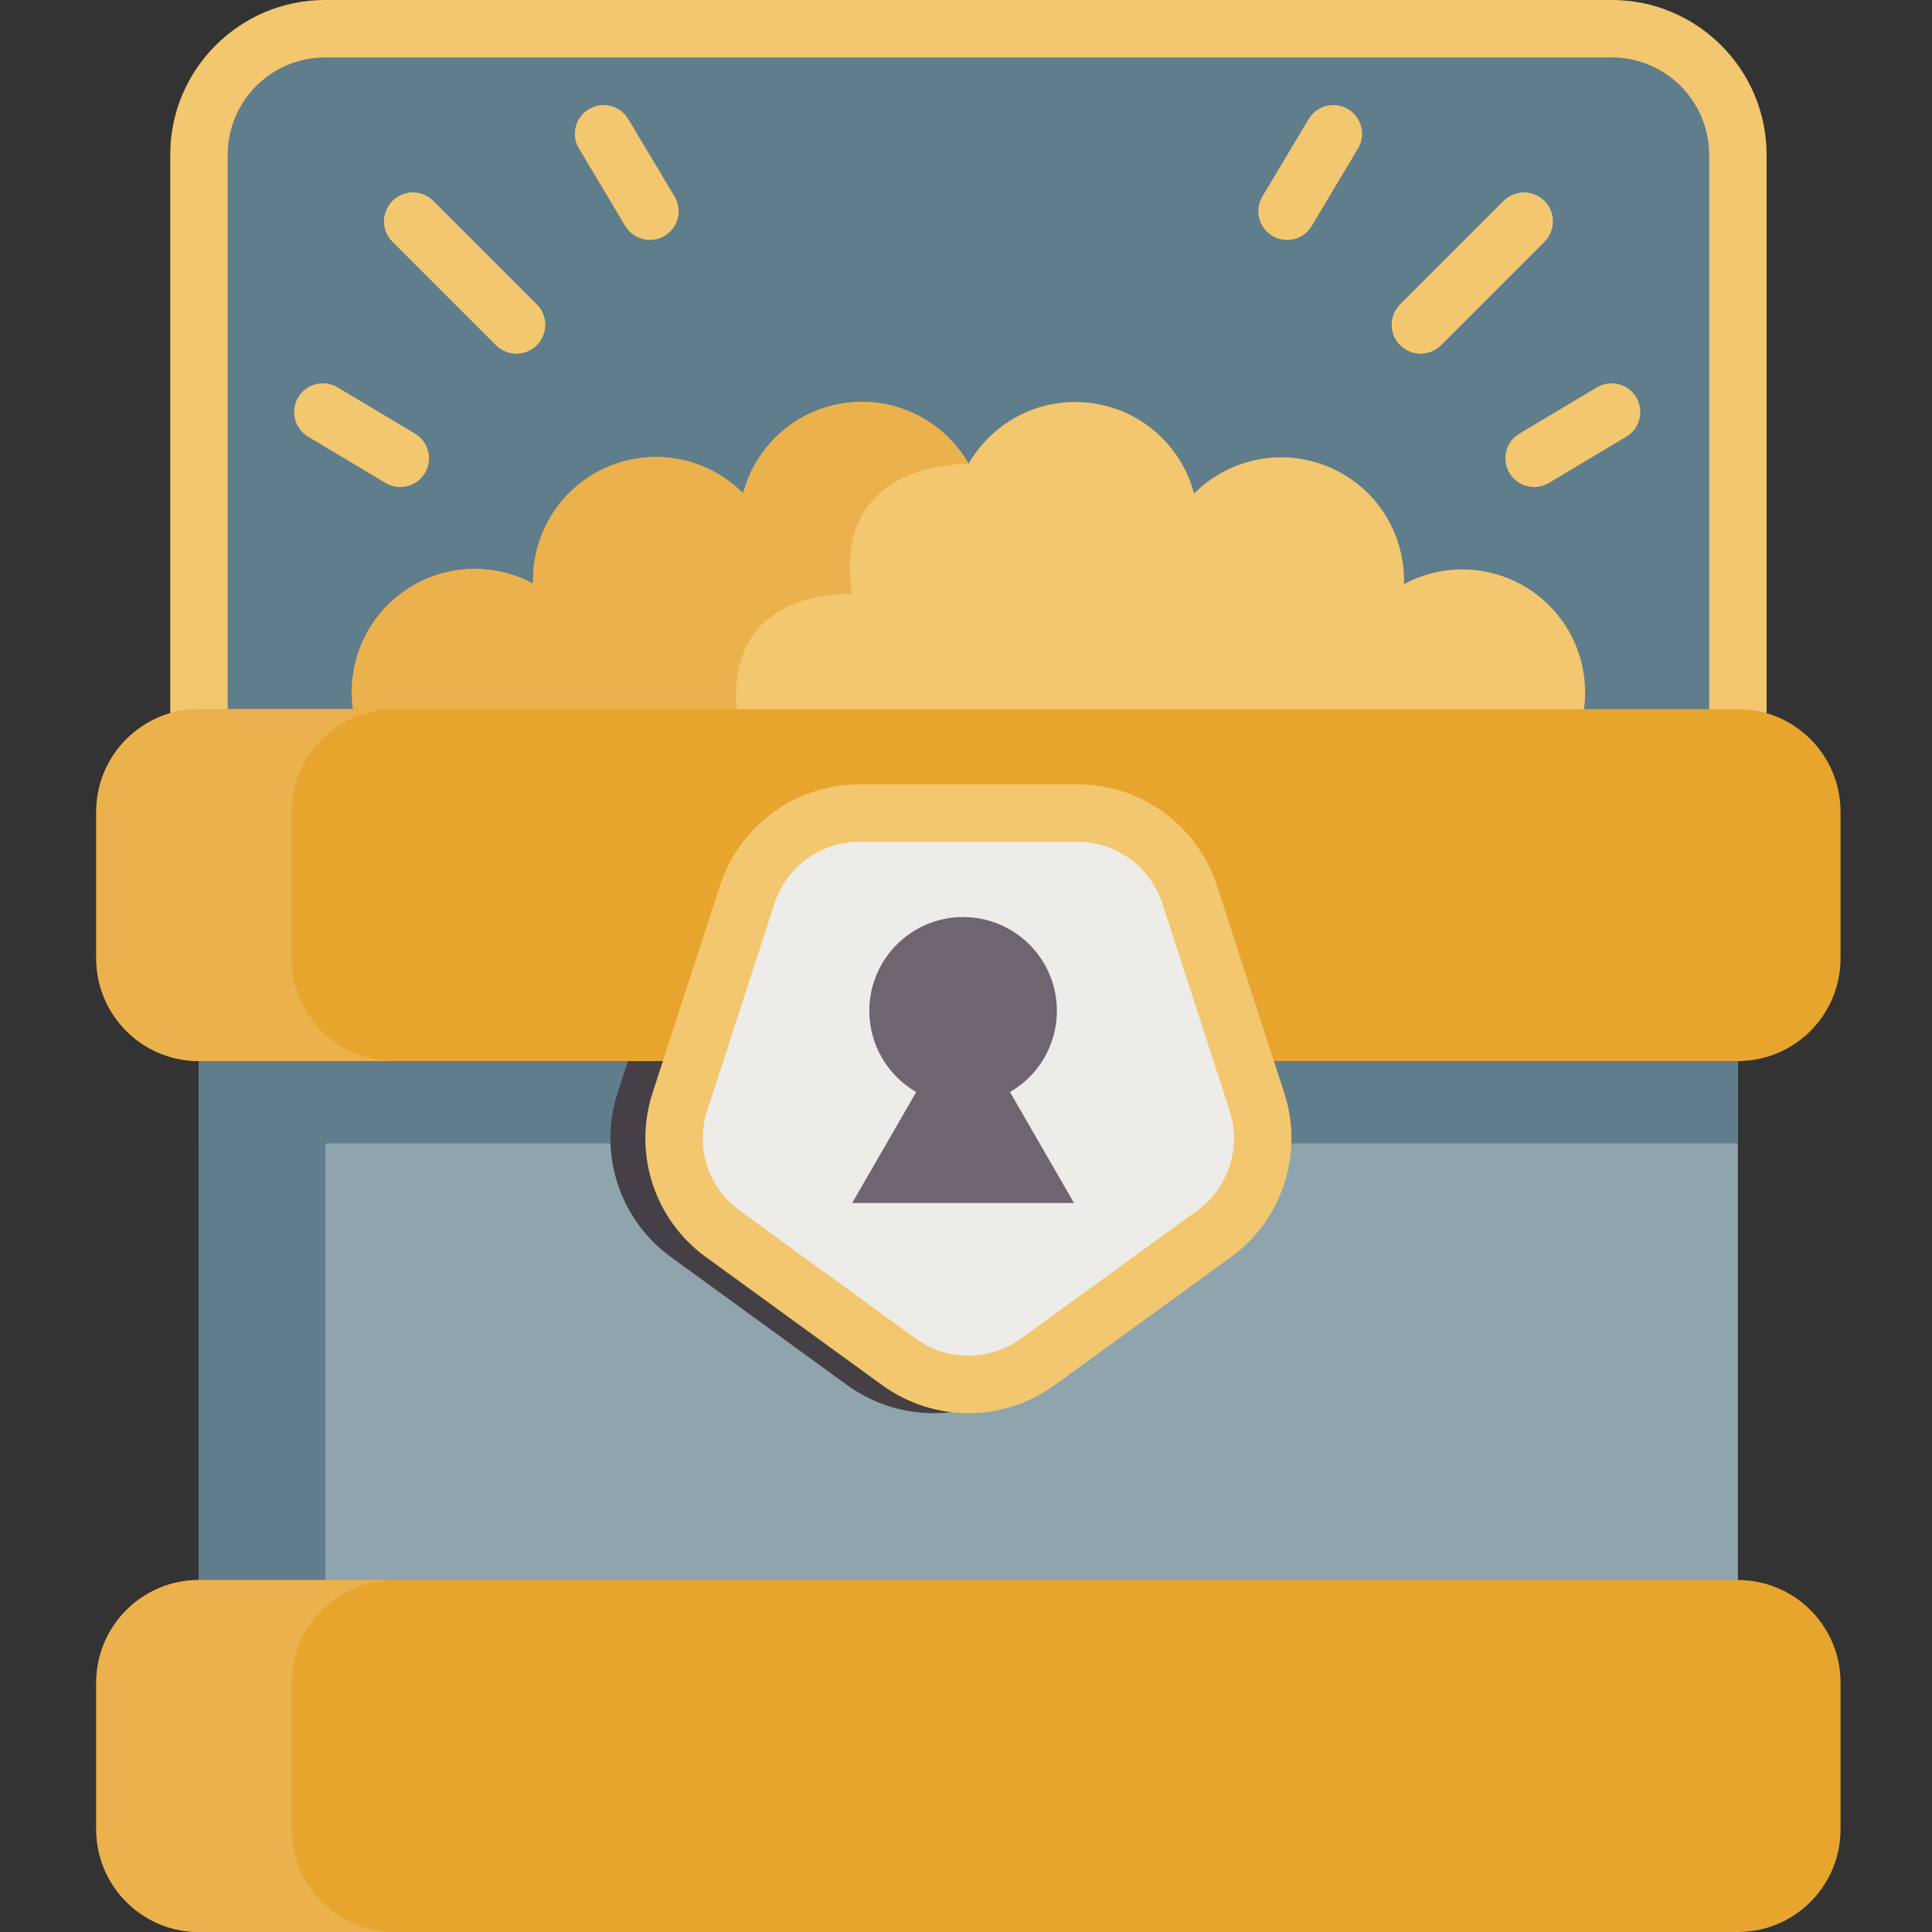 <svg width="299" height="299" viewBox="0 0 299 299" fill="none" xmlns="http://www.w3.org/2000/svg">
<rect x="0" y="0" width="299" height="299" fill="#333333" stroke="none"/>
<path d="M30.79 152.594H268.955V256.145H30.79V152.594Z" fill="#90A4AE"/>
<path d="M30.789 152.594H268.955V176.958H30.789V152.594Z" fill="#607D8B"/>
<path d="M30.789 152.594H50.356V256.144H30.789V152.594Z" fill="#607D8B"/>
<path d="M249.449 4.445H50.296C39.523 4.445 30.789 13.178 30.789 23.951V125.826H268.955V23.951C268.955 13.178 260.222 4.445 249.449 4.445Z" fill="#607D8B"/>
<path d="M268.955 130.271H30.789C28.334 130.271 26.344 128.281 26.344 125.826V23.951C26.345 10.744 37.089 0 50.296 0H249.449C262.656 0 273.4 10.744 273.4 23.951V125.826C273.4 128.281 271.411 130.271 268.955 130.271ZM35.235 121.381H264.51V23.951C264.51 15.646 257.754 8.89 249.449 8.89H50.296C41.991 8.89 35.235 15.646 35.235 23.951V121.381Z" fill="#F3C76F"/>
<path d="M268.955 244.529H30.789C22.014 244.529 14.899 251.643 14.899 260.419V283.107C14.899 291.883 22.013 298.998 30.789 298.998H268.955C277.731 298.998 284.845 291.883 284.845 283.107V260.419C284.845 251.643 277.731 244.529 268.955 244.529Z" fill="#E7A52E"/>
<path d="M61.034 299H30.792C22.015 299 14.9 291.885 14.9 283.107V260.42C14.9 251.647 22.015 244.532 30.792 244.532H61.034C52.262 244.532 45.147 251.647 45.147 260.42V283.107C45.148 291.885 52.263 299 61.034 299Z" fill="#EAB14D"/>
<path d="M144.466 218.705C139.778 218.705 135.089 217.251 131.089 214.345L103.858 194.561C95.857 188.748 92.535 178.523 95.591 169.117L105.992 137.106C109.048 127.7 117.747 121.381 127.637 121.381H161.295C171.185 121.381 179.883 127.7 182.939 137.106L193.341 169.117C196.397 178.523 193.074 188.748 185.073 194.561L157.843 214.345C153.842 217.252 149.154 218.705 144.466 218.705ZM155.23 210.749H155.236H155.23ZM127.637 130.271C121.61 130.271 116.31 134.122 114.447 139.854L104.046 171.865C102.184 177.596 104.208 183.826 109.083 187.369L136.314 207.154C141.19 210.696 147.741 210.696 152.617 207.153L179.848 187.369C184.723 183.827 186.747 177.596 184.885 171.865L174.484 139.854C172.621 134.122 167.321 130.272 161.294 130.272H127.637V130.271Z" fill="#454045"/>
<path d="M246.645 113.957C245.76 113.957 244.87 114.022 243.984 114.147C244.875 111.898 245.315 109.519 245.315 107.151C245.315 101.839 243.105 96.56 238.787 92.801C235.186 89.667 230.737 88.13 226.316 88.13C223.193 88.13 220.075 88.896 217.279 90.406C217.284 90.205 217.29 90.004 217.29 89.803C217.29 82.405 212.944 75.372 205.71 72.298C203.282 71.266 200.762 70.777 198.28 70.777C193.234 70.777 188.357 72.797 184.793 76.382C183.837 72.754 181.822 69.505 179.063 67.04C176.304 64.569 172.795 62.88 168.841 62.369C168.015 62.26 167.195 62.211 166.381 62.211C159.471 62.211 153.226 65.975 149.907 71.775C146.583 65.975 140.337 62.195 133.422 62.195C132.613 62.195 131.798 62.249 130.978 62.352C127.029 62.857 123.515 64.541 120.751 67.007C117.986 69.473 115.971 72.721 115.01 76.349C111.441 72.759 106.563 70.733 101.512 70.733C99.041 70.733 96.526 71.217 94.104 72.243C86.859 75.312 82.502 82.357 82.502 89.76C82.502 89.956 82.508 90.145 82.514 90.341C79.711 88.826 76.588 88.054 73.46 88.054C69.043 88.054 64.606 89.586 61.005 92.709C56.676 96.468 54.454 101.758 54.454 107.075C54.454 109.443 54.894 111.811 55.779 114.055C47.915 112.92 39.865 116.836 36.096 124.331L94.338 124.364L263.653 124.451C260.317 117.802 253.608 113.957 246.645 113.957Z" fill="#F3C76F"/>
<path d="M149.905 71.776C149.905 71.776 128.521 71.037 131.867 91.916C131.867 91.916 112.335 90.759 114.041 109.742C114.931 119.622 104.519 123.201 94.335 124.363L36.093 124.33C39.863 116.835 47.912 112.919 55.777 114.054C54.892 111.811 54.452 109.443 54.452 107.074C54.452 101.757 56.673 96.467 61.002 92.708C64.603 89.585 69.041 88.053 73.457 88.053C76.586 88.053 79.709 88.825 82.511 90.34C82.506 90.145 82.5 89.955 82.5 89.759C82.5 82.356 86.856 75.311 94.102 72.243C96.524 71.216 99.039 70.732 101.51 70.732C106.561 70.732 111.439 72.758 115.007 76.349C115.968 72.72 117.984 69.472 120.748 67.007C123.513 64.541 127.027 62.857 130.976 62.352C131.795 62.248 132.611 62.194 133.42 62.194C140.334 62.195 146.581 65.975 149.905 71.776Z" fill="#EAB14D"/>
<path d="M268.955 109.742H30.789C22.014 109.742 14.899 116.856 14.899 125.632V148.32C14.899 157.095 22.013 164.21 30.789 164.21H268.955C277.731 164.21 284.845 157.096 284.845 148.32V125.632C284.845 116.856 277.731 109.742 268.955 109.742Z" fill="#E7A52E"/>
<path d="M61.034 164.212H30.792C22.015 164.212 14.9 157.096 14.9 148.319V125.631C14.9 116.859 22.015 109.744 30.792 109.744H61.034C52.262 109.744 45.147 116.859 45.147 125.631V148.319C45.148 157.096 52.263 164.212 61.034 164.212Z" fill="#EAB14D"/>
<path d="M160.636 210.749L187.866 190.965C194.285 186.302 196.971 178.036 194.519 170.491L184.118 138.48C181.666 130.935 174.635 125.826 166.702 125.826H133.043C125.11 125.826 118.079 130.935 115.627 138.48L105.226 170.491C102.774 178.036 105.46 186.301 111.878 190.965L139.108 210.749C145.527 215.413 154.218 215.413 160.636 210.749Z" fill="#EEECE8"/>
<path d="M149.872 218.705C145.184 218.705 140.496 217.251 136.496 214.345L109.265 194.561C101.264 188.748 97.942 178.523 100.997 169.117L111.399 137.106C114.455 127.7 123.153 121.381 133.043 121.381H166.702C176.591 121.381 185.29 127.7 188.346 137.106L198.747 169.117C201.803 178.523 198.48 188.748 190.48 194.561L163.249 214.345C159.249 217.252 154.561 218.705 149.872 218.705ZM160.636 210.749H160.642H160.636ZM133.043 130.271C127.017 130.271 121.716 134.122 119.854 139.854L109.452 171.865C107.59 177.596 109.614 183.826 114.49 187.369L141.72 207.154C146.597 210.696 153.147 210.696 158.024 207.153L185.254 187.369C190.129 183.827 192.154 177.596 190.292 171.865L179.89 139.854C178.028 134.122 172.727 130.272 166.701 130.272H133.043V130.271Z" fill="#F3C76F"/>
<path d="M166.219 186.174L156.308 169.008C160.646 166.498 163.566 161.811 163.566 156.439C163.566 148.423 157.068 141.925 149.052 141.925C141.036 141.925 134.538 148.423 134.538 156.439C134.538 161.811 137.458 166.498 141.795 169.008L131.885 186.174H166.219Z" fill="#6F6571"/>
<path d="M219.851 54.709C218.714 54.709 217.576 54.275 216.708 53.407C214.972 51.672 214.972 48.857 216.707 47.121L232.718 31.11C234.455 29.374 237.269 29.373 239.004 31.11C240.741 32.845 240.741 35.659 239.005 37.395L222.995 53.407C222.126 54.274 220.989 54.709 219.851 54.709Z" fill="#FBF4AF"/>
<path d="M219.851 54.709C218.714 54.709 217.576 54.275 216.708 53.407C214.972 51.672 214.972 48.857 216.707 47.121L232.718 31.11C234.455 29.374 237.269 29.373 239.004 31.11C240.741 32.845 240.741 35.659 239.005 37.395L222.995 53.407C222.126 54.274 220.989 54.709 219.851 54.709Z" fill="#F3C76F"/>
<path d="M199.184 37.133C198.408 37.133 197.622 36.929 196.908 36.503C194.801 35.243 194.114 32.514 195.373 30.406L202.534 18.427C203.794 16.32 206.525 15.633 208.63 16.892C210.737 18.151 211.424 20.88 210.165 22.988L203.004 34.968C202.172 36.36 200.697 37.133 199.184 37.133Z" fill="#F3C76F"/>
<path d="M237.431 75.371C235.918 75.371 234.443 74.598 233.61 73.204C232.352 71.097 233.04 68.368 235.147 67.109L247.13 59.952C249.238 58.694 251.967 59.382 253.226 61.489C254.484 63.597 253.796 66.326 251.689 67.585L239.706 74.742C238.992 75.168 238.206 75.371 237.431 75.371Z" fill="#F3C76F"/>
<path d="M61.946 75.371C63.459 75.371 64.934 74.598 65.767 73.204C67.025 71.097 66.337 68.368 64.23 67.109L52.247 59.952C50.139 58.694 47.41 59.382 46.151 61.489C44.893 63.597 45.581 66.326 47.688 67.585L59.671 74.742C60.385 75.168 61.171 75.371 61.946 75.371Z" fill="#F3C76F"/>
<path d="M79.916 54.709C78.779 54.709 77.641 54.275 76.772 53.407L60.761 37.396C59.026 35.661 59.026 32.846 60.761 31.11C62.498 29.375 65.312 29.375 67.048 31.11L83.059 47.121C84.795 48.857 84.795 51.672 83.059 53.407C82.191 54.275 81.053 54.709 79.916 54.709Z" fill="#FBF4AF"/>
<path d="M79.916 54.709C78.779 54.709 77.641 54.275 76.772 53.407L60.761 37.396C59.026 35.661 59.026 32.846 60.761 31.11C62.498 29.375 65.312 29.375 67.048 31.11L83.059 47.121C84.795 48.857 84.795 51.672 83.059 53.407C82.191 54.275 81.053 54.709 79.916 54.709Z" fill="#F3C76F"/>
<path d="M100.582 37.133C99.07 37.133 97.595 36.361 96.763 34.968L89.602 22.988C88.342 20.881 89.029 18.151 91.136 16.892C93.245 15.633 95.973 16.319 97.232 18.427L104.393 30.406C105.653 32.513 104.966 35.243 102.859 36.503C102.144 36.929 101.358 37.133 100.582 37.133Z" fill="#F3C76F"/>
</svg>
